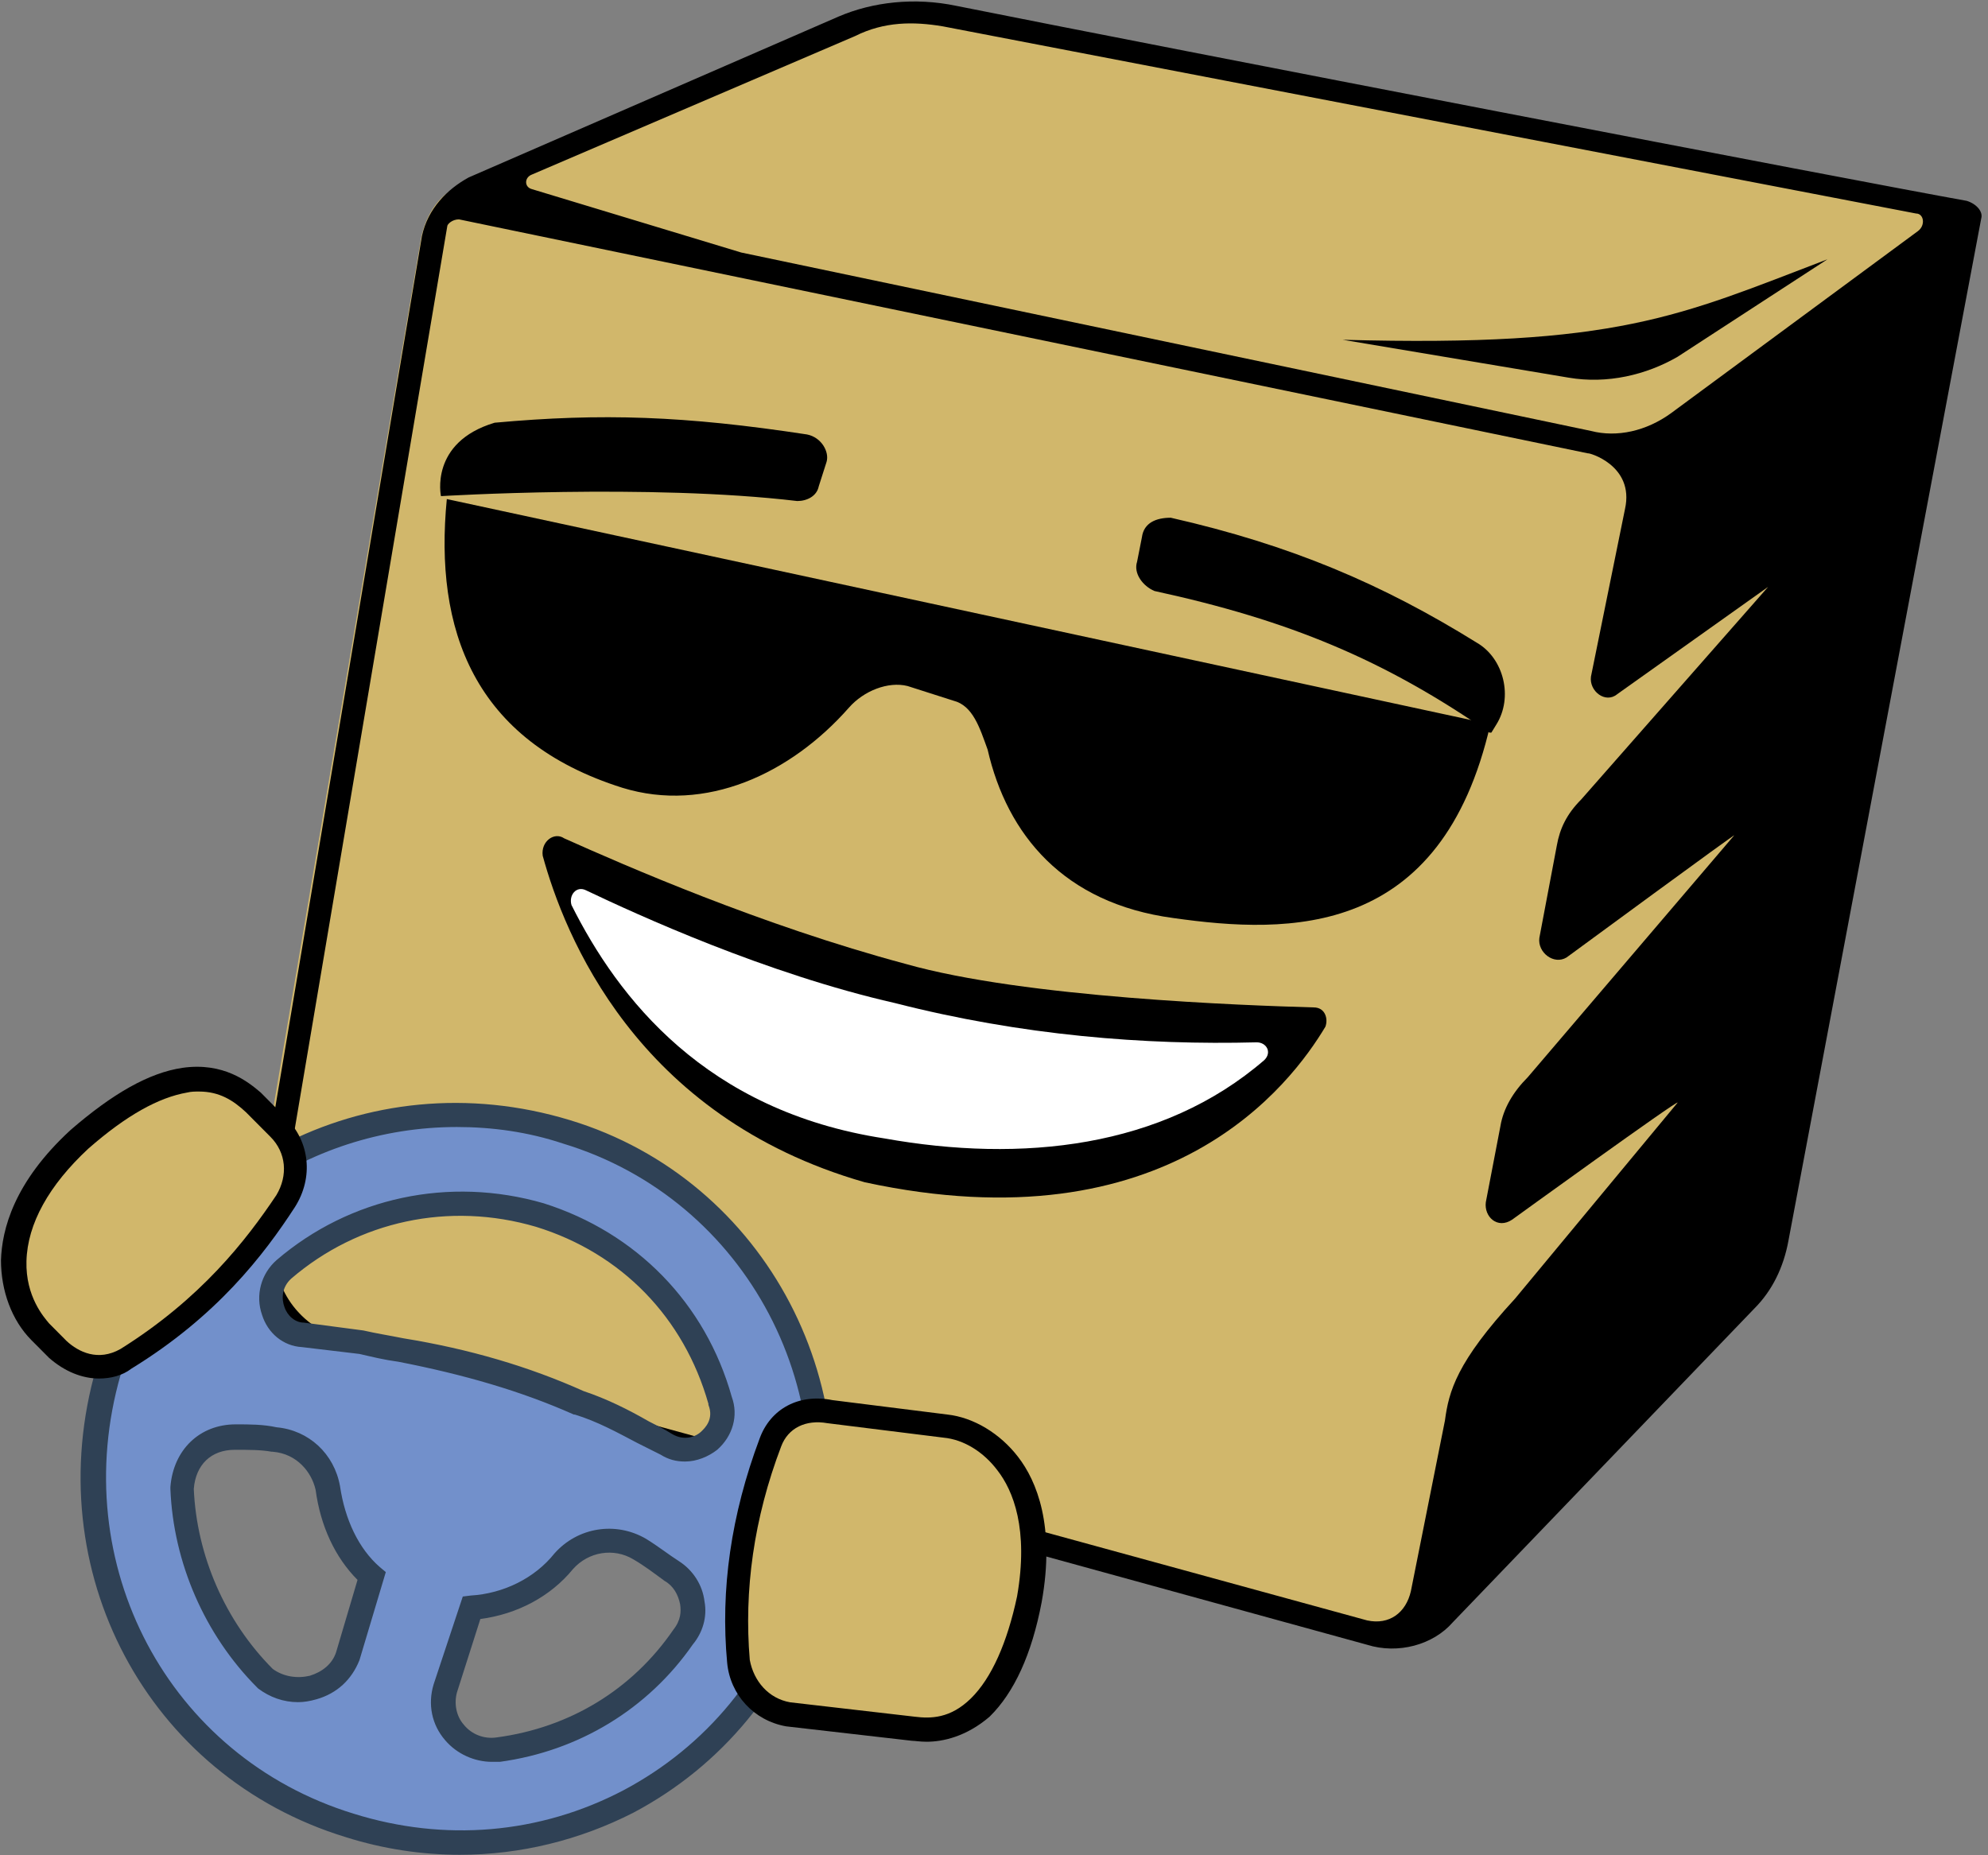 <svg xmlns="http://www.w3.org/2000/svg" width="90" height="84" viewBox="0 0 90 84">
  <rect x="0" y="0" width="90" height="84" fill="#808080" stroke="none"/>
  <g fill="none" fill-rule="evenodd">
    <path fill="#D1B76B" d="M62.689,74.348 C62.248,74.348 62.028,74.348 61.72,74.26 L14.566,61.125 C12.362,60.464 11.04,58.393 11.349,56.189 L19.061,10.792 C19.281,9.69 19.942,8.677 20.956,8.368 L37.702,1.096 C38.804,0.655 39.905,0.435 41.228,0.435 C41.889,0.435 42.329,0.523 42.99,0.655 L88.69,9.558 C89.042,9.558 89.13,9.779 89.13,10.087 L80.405,56.277 C80.184,57.379 79.744,58.393 78.862,59.274 L65.333,73.246 C64.672,73.995 63.791,74.348 62.689,74.348"/>
    <path fill="#000" d="M26.659,0.75 L9.914,8.034 C8.945,8.564 8.064,9.447 7.799,10.683 L0.132,56.238 C-0.308,58.534 1.234,60.873 3.569,61.536 L50.586,74.469 C51.996,74.911 53.582,74.469 54.464,73.454 L68.123,59.24 C68.917,58.446 69.445,57.386 69.666,56.15 L78.39,9.888 C78.479,9.579 78.17,9.226 77.729,9.093 C72.794,8.211 41.465,2.163 31.991,0.265 C30.096,-0.132 28.201,0.088 26.659,0.75 M62.263,23.043 L60.721,30.635 C60.633,31.297 61.382,31.871 61.91,31.43 C61.91,31.43 69.049,26.353 68.74,26.574 L60.28,36.197 C59.619,36.86 59.311,37.522 59.178,38.272 L58.385,42.466 C58.297,43.128 59.046,43.702 59.619,43.349 C59.619,43.349 67.551,37.522 67.198,37.831 L57.856,48.778 C57.195,49.44 56.755,50.191 56.623,50.985 L55.962,54.428 C55.874,55.091 56.49,55.665 57.151,55.223 C57.151,55.223 64.775,49.705 64.642,49.926 L57.284,58.799 C54.64,61.668 54.287,62.992 54.111,64.317 L52.569,72.042 C52.348,73.013 51.599,73.587 50.586,73.366 L4.186,60.653 C2.115,59.991 0.793,58.092 1.234,55.885 L8.945,10.241 C8.945,10.153 9.165,9.932 9.474,9.932 L60.588,20.527 C60.588,20.482 62.704,21.056 62.263,23.043 M60.721,19.511 L22.252,11.433 L12.779,8.564 C12.426,8.475 12.426,8.034 12.779,7.902 L27.408,1.633 C28.73,0.971 30.052,0.971 31.374,1.192 L75.438,9.667 C75.791,9.667 75.879,10.197 75.526,10.462 L64.334,18.717 C63.232,19.511 61.91,19.82 60.721,19.511" transform="translate(11.304)"/>
    <path fill="#000" d="M16.43,9.774 L16.212,10.128 L16.125,10.128 C11.331,6.811 7.06,5.042 0.959,3.715 C0.436,3.494 -3.00065528e-13,2.919 0.174,2.388 L0.392,1.283 C0.479,0.619 1.046,0.398 1.7,0.398 C7.147,1.636 11.287,3.406 15.558,6.059 C16.778,6.767 17.214,8.536 16.43,9.774" transform="translate(51.304 23.043)"/>
    <path fill="#000" d="M47.907,14.093 C45.697,23.754 38.847,23.621 33.544,22.868 C28.594,22.203 26.031,19.101 25.147,15.245 C24.793,14.27 24.484,13.251 23.6,13.029 L21.523,12.365 C20.639,12.143 19.534,12.586 18.871,13.34 C16.219,16.353 12.375,18.126 8.618,16.974 C1.856,14.846 0.088,9.794 0.663,3.9 L47.907,14.093 M17.855,2.216 L17.501,3.324 C17.413,3.767 16.971,3.989 16.529,3.989 C9.811,3.191 0.398,3.767 0.398,3.767 C0.398,3.767 -0.133,1.33 2.828,0.443 C7.69,3.08086889e-15 11.446,0.133 16.971,0.975 C17.634,1.108 17.987,1.773 17.855,2.216" transform="translate(19.565 18.696)"/>
    <g transform="translate(3.478 49.565)">
      <path fill="#7290CB" d="M22.195,1.639 C13.37,-1.019 4.236,3.765 1.456,12.489 C-1.103,21.259 3.662,30.427 12.355,33.084 C21.048,35.83 30.314,30.958 32.961,22.233 C35.653,13.464 30.887,4.296 22.195,1.639 M20.959,5.403 C25.151,6.732 28.019,9.921 29.122,13.818 C29.652,15.235 28.019,16.564 26.696,15.811 C25.372,15.147 24.136,14.394 22.724,13.951 C20.165,12.844 17.518,12.091 14.649,11.515 C13.988,11.427 13.414,11.294 12.884,11.161 L10.237,10.807 C8.825,10.718 8.251,8.814 9.354,7.795 C12.487,5.182 16.767,4.163 20.959,5.403 M7.192,15.457 C7.854,15.457 8.384,15.457 8.957,15.545 C10.281,15.634 11.164,16.653 11.384,17.76 C11.605,19.31 12.267,20.772 13.37,21.746 L12.267,25.378 C11.737,26.795 9.84,27.371 8.516,26.352 C6.31,24.137 4.898,21.037 4.765,17.716 C4.854,16.343 5.869,15.457 7.192,15.457 M16.679,26.883 L17.915,23.252 C19.591,23.163 21.092,22.366 22.107,21.126 C22.989,20.151 24.401,19.886 25.548,20.594 C26.078,20.949 26.519,21.259 26.96,21.569 C27.931,22.233 28.284,23.562 27.49,24.58 C25.504,27.459 22.548,29.231 19.106,29.674 C17.429,29.851 16.238,28.301 16.679,26.883"/>
      <path fill="#2F4155" d="M17.341,34.413 C15.62,34.413 13.855,34.147 12.178,33.615 C3.177,30.869 -1.765,21.524 0.882,12.357 C3.751,3.277 13.149,-1.639 22.327,1.152 L22.327,1.152 C31.24,3.853 36.227,13.42 33.491,22.454 C32.167,26.795 29.211,30.382 25.195,32.508 C22.768,33.748 20.077,34.413 17.341,34.413 L17.341,34.413 Z M17.209,1.462 C10.369,1.462 4.148,5.802 1.986,12.667 C-0.485,21.259 4.148,29.984 12.531,32.552 C16.635,33.837 20.959,33.482 24.754,31.489 C28.505,29.496 31.24,26.175 32.476,22.1 C35.035,13.641 30.358,4.739 22.018,2.214 C20.43,1.683 18.797,1.462 17.209,1.462 L17.209,1.462 Z M18.797,30.205 C18.003,30.205 17.209,29.851 16.679,29.231 C16.061,28.522 15.885,27.592 16.15,26.706 L16.15,26.706 L17.473,22.72 L17.826,22.676 C19.327,22.587 20.739,21.879 21.621,20.772 C22.68,19.576 24.401,19.31 25.769,20.107 C26.343,20.461 26.784,20.816 27.269,21.126 C27.887,21.524 28.328,22.189 28.416,22.942 C28.549,23.65 28.328,24.359 27.887,24.89 C25.857,27.813 22.724,29.718 19.15,30.205 C19.018,30.205 18.93,30.205 18.797,30.205 L18.797,30.205 Z M17.209,27.061 C17.076,27.548 17.165,28.123 17.518,28.522 C17.871,28.965 18.444,29.186 19.018,29.098 C22.327,28.655 25.151,26.928 27.004,24.226 C27.357,23.783 27.357,23.385 27.313,23.075 C27.225,22.632 27.004,22.233 26.607,22.012 C26.122,21.657 25.725,21.347 25.195,21.037 C24.313,20.506 23.166,20.683 22.46,21.48 C21.445,22.72 19.944,23.517 18.268,23.739 L17.209,27.061 L17.209,27.061 Z M10.016,27.503 C9.354,27.503 8.737,27.282 8.207,26.883 L8.163,26.839 C5.78,24.448 4.368,21.17 4.236,17.848 L4.236,17.804 L4.236,17.76 C4.368,16.077 5.56,14.925 7.192,14.925 C7.854,14.925 8.428,14.925 9.046,15.058 C10.502,15.191 11.649,16.254 11.914,17.716 C12.134,19.221 12.752,20.55 13.723,21.392 L13.988,21.613 L12.796,25.599 C12.443,26.485 11.781,27.105 10.855,27.371 C10.546,27.459 10.281,27.503 10.016,27.503 L10.016,27.503 Z M8.869,25.998 C9.354,26.352 9.972,26.441 10.546,26.308 C11.119,26.13 11.561,25.776 11.737,25.245 L12.708,21.967 C11.693,20.949 11.031,19.531 10.811,17.893 C10.634,17.096 9.972,16.254 8.869,16.165 L8.825,16.165 C8.34,16.077 7.81,16.077 7.148,16.077 C6.089,16.077 5.383,16.741 5.295,17.848 C5.427,20.86 6.707,23.827 8.869,25.998 L8.869,25.998 Z M27.534,16.608 C27.137,16.608 26.784,16.52 26.431,16.298 C26.078,16.121 25.725,15.944 25.372,15.767 C24.445,15.28 23.563,14.793 22.548,14.482 L22.504,14.482 C20.121,13.42 17.518,12.667 14.561,12.091 C13.899,12.002 13.37,11.869 12.796,11.737 L10.193,11.427 C9.354,11.382 8.648,10.807 8.384,9.965 C8.075,9.079 8.34,8.105 9.046,7.485 C12.355,4.65 16.856,3.676 21.136,4.916 L21.136,4.916 C25.328,6.245 28.461,9.434 29.652,13.685 C29.961,14.527 29.696,15.457 28.99,16.077 C28.593,16.387 28.063,16.608 27.534,16.608 L27.534,16.608 Z M22.945,13.42 C24.004,13.774 24.975,14.261 25.901,14.793 C26.254,14.97 26.607,15.147 26.96,15.368 C27.49,15.678 28.019,15.501 28.284,15.235 C28.416,15.103 28.858,14.704 28.593,14.04 L28.593,13.995 C27.49,10.098 24.666,7.175 20.783,5.979 C16.856,4.827 12.752,5.713 9.707,8.326 C9.266,8.725 9.266,9.256 9.399,9.611 C9.531,10.009 9.884,10.319 10.281,10.319 L12.973,10.674 C13.546,10.807 14.12,10.895 14.782,11.028 C17.782,11.515 20.474,12.312 22.945,13.42 L22.945,13.42 Z"/>
    </g>
    <path fill="#000" d="M14.801,15.703 C4.418,12.729 1.193,4.462 0.221,0.919 C0.133,0.262 0.751,-0.175 1.193,0.131 C3.932,1.356 10.117,4.068 16.656,5.818 C22.046,7.349 32.031,7.699 35.124,7.786 C35.654,7.786 35.787,8.311 35.654,8.661 C34.108,11.242 28.585,18.678 14.801,15.703" transform="translate(24.348 37.826)"/>
    <path fill="#FFF" d="M31.591,7.992 C31.943,7.637 31.679,7.193 31.239,7.193 C26.179,7.326 20.592,6.882 14.872,5.417 C9.02,4.085 3.212,1.421 0.88,0.311 C0.44,0.089 0.088,0.533 0.22,0.977 C2.332,5.195 6.292,10.3 14.388,11.544 C20.592,12.654 26.971,11.988 31.591,7.992" transform="translate(25.652 40)"/>
    <path fill="#000" d="M0.353,3.644 L10.575,5.358 C12.338,5.658 14.101,5.23 15.511,4.415 L22.297,0 C15.555,2.572 12.823,3.987 0.353,3.644" transform="translate(60.435 11.74)"/>
    <g transform="translate(32.609 63.043)">
      <path fill="#D1B76B" d="M3.07,14.554 C1.824,14.336 0.934,13.377 0.845,12.157 C0.623,9.761 0.756,6.362 2.269,2.222 C2.714,1.002 3.826,0.566 4.938,0.828 L10.188,1.482 C12.056,1.699 14.992,3.747 13.969,9.325 C13.524,11.591 12.724,13.246 11.745,14.205 C10.633,15.294 9.52,15.294 8.72,15.164 L3.07,14.554 L3.07,14.554 Z"/>
      <path fill="#000" d="M9.342,15.817 C9.031,15.817 8.809,15.774 8.675,15.774 L2.981,15.12 C1.513,14.859 0.445,13.682 0.311,12.244 C-4.20496971e-14,8.933 0.489,5.534 1.78,2.092 C2.269,0.741 3.559,0.044 5.072,0.349 L10.277,1.002 C11.478,1.133 12.679,1.874 13.48,2.919 C14.325,4.009 15.17,6.057 14.548,9.499 C14.103,11.852 13.302,13.595 12.19,14.684 C11.122,15.599 10.054,15.817 9.342,15.817 L9.342,15.817 Z M3.159,14.031 L8.809,14.684 C9.52,14.772 10.41,14.772 11.344,13.857 C12.279,12.941 12.991,11.329 13.435,9.238 C13.969,6.187 13.257,4.445 12.546,3.529 C11.923,2.702 11.033,2.135 10.099,2.048 L4.849,1.394 C3.87,1.22 3.07,1.612 2.758,2.44 C1.513,5.708 1.068,8.976 1.335,12.114 C1.513,13.072 2.18,13.857 3.159,14.031 L3.159,14.031 Z"/>
    </g>
    <g transform="translate(0 48.26)">
      <path fill="#D1B76B" d="M12.602,2.769 C13.489,3.662 13.578,5.001 12.957,6.118 C11.626,8.127 9.54,10.94 5.768,13.262 C4.659,13.932 3.55,13.619 2.662,12.816 L1.864,12.012 C0.532,10.672 -0.577,7.189 3.639,3.304 C5.413,1.741 6.966,0.848 8.431,0.625 C9.984,0.402 10.871,1.072 11.537,1.608 L12.602,2.769 L12.602,2.769 Z"/>
      <path fill="#000" d="M4.482,14.155 C3.727,14.155 2.929,13.843 2.219,13.217 L1.42,12.414 C0.532,11.521 0.044,10.181 0.044,8.797 C0.089,7.412 0.621,5.269 3.195,2.902 C5.103,1.25 6.745,0.313 8.253,0.089 C10.117,-0.179 11.226,0.714 11.803,1.206 L11.847,1.25 L12.957,2.367 C14.022,3.438 14.199,5.046 13.356,6.385 C11.936,8.573 9.806,11.342 5.946,13.709 C5.547,14.021 5.014,14.155 4.482,14.155 L4.482,14.155 Z M9.008,1.161 C8.83,1.161 8.653,1.161 8.475,1.206 C7.188,1.429 5.724,2.233 3.994,3.751 C2.219,5.403 1.242,7.145 1.198,8.841 C1.154,10.449 1.997,11.387 2.219,11.655 L3.017,12.458 C3.55,12.95 4.437,13.396 5.458,12.816 C9.096,10.538 11.137,7.904 12.513,5.85 C13.046,4.957 12.957,3.93 12.247,3.215 L11.137,2.099 C10.561,1.563 9.939,1.161 9.008,1.161 L9.008,1.161 Z"/>
    </g>
  </g>
</svg>
